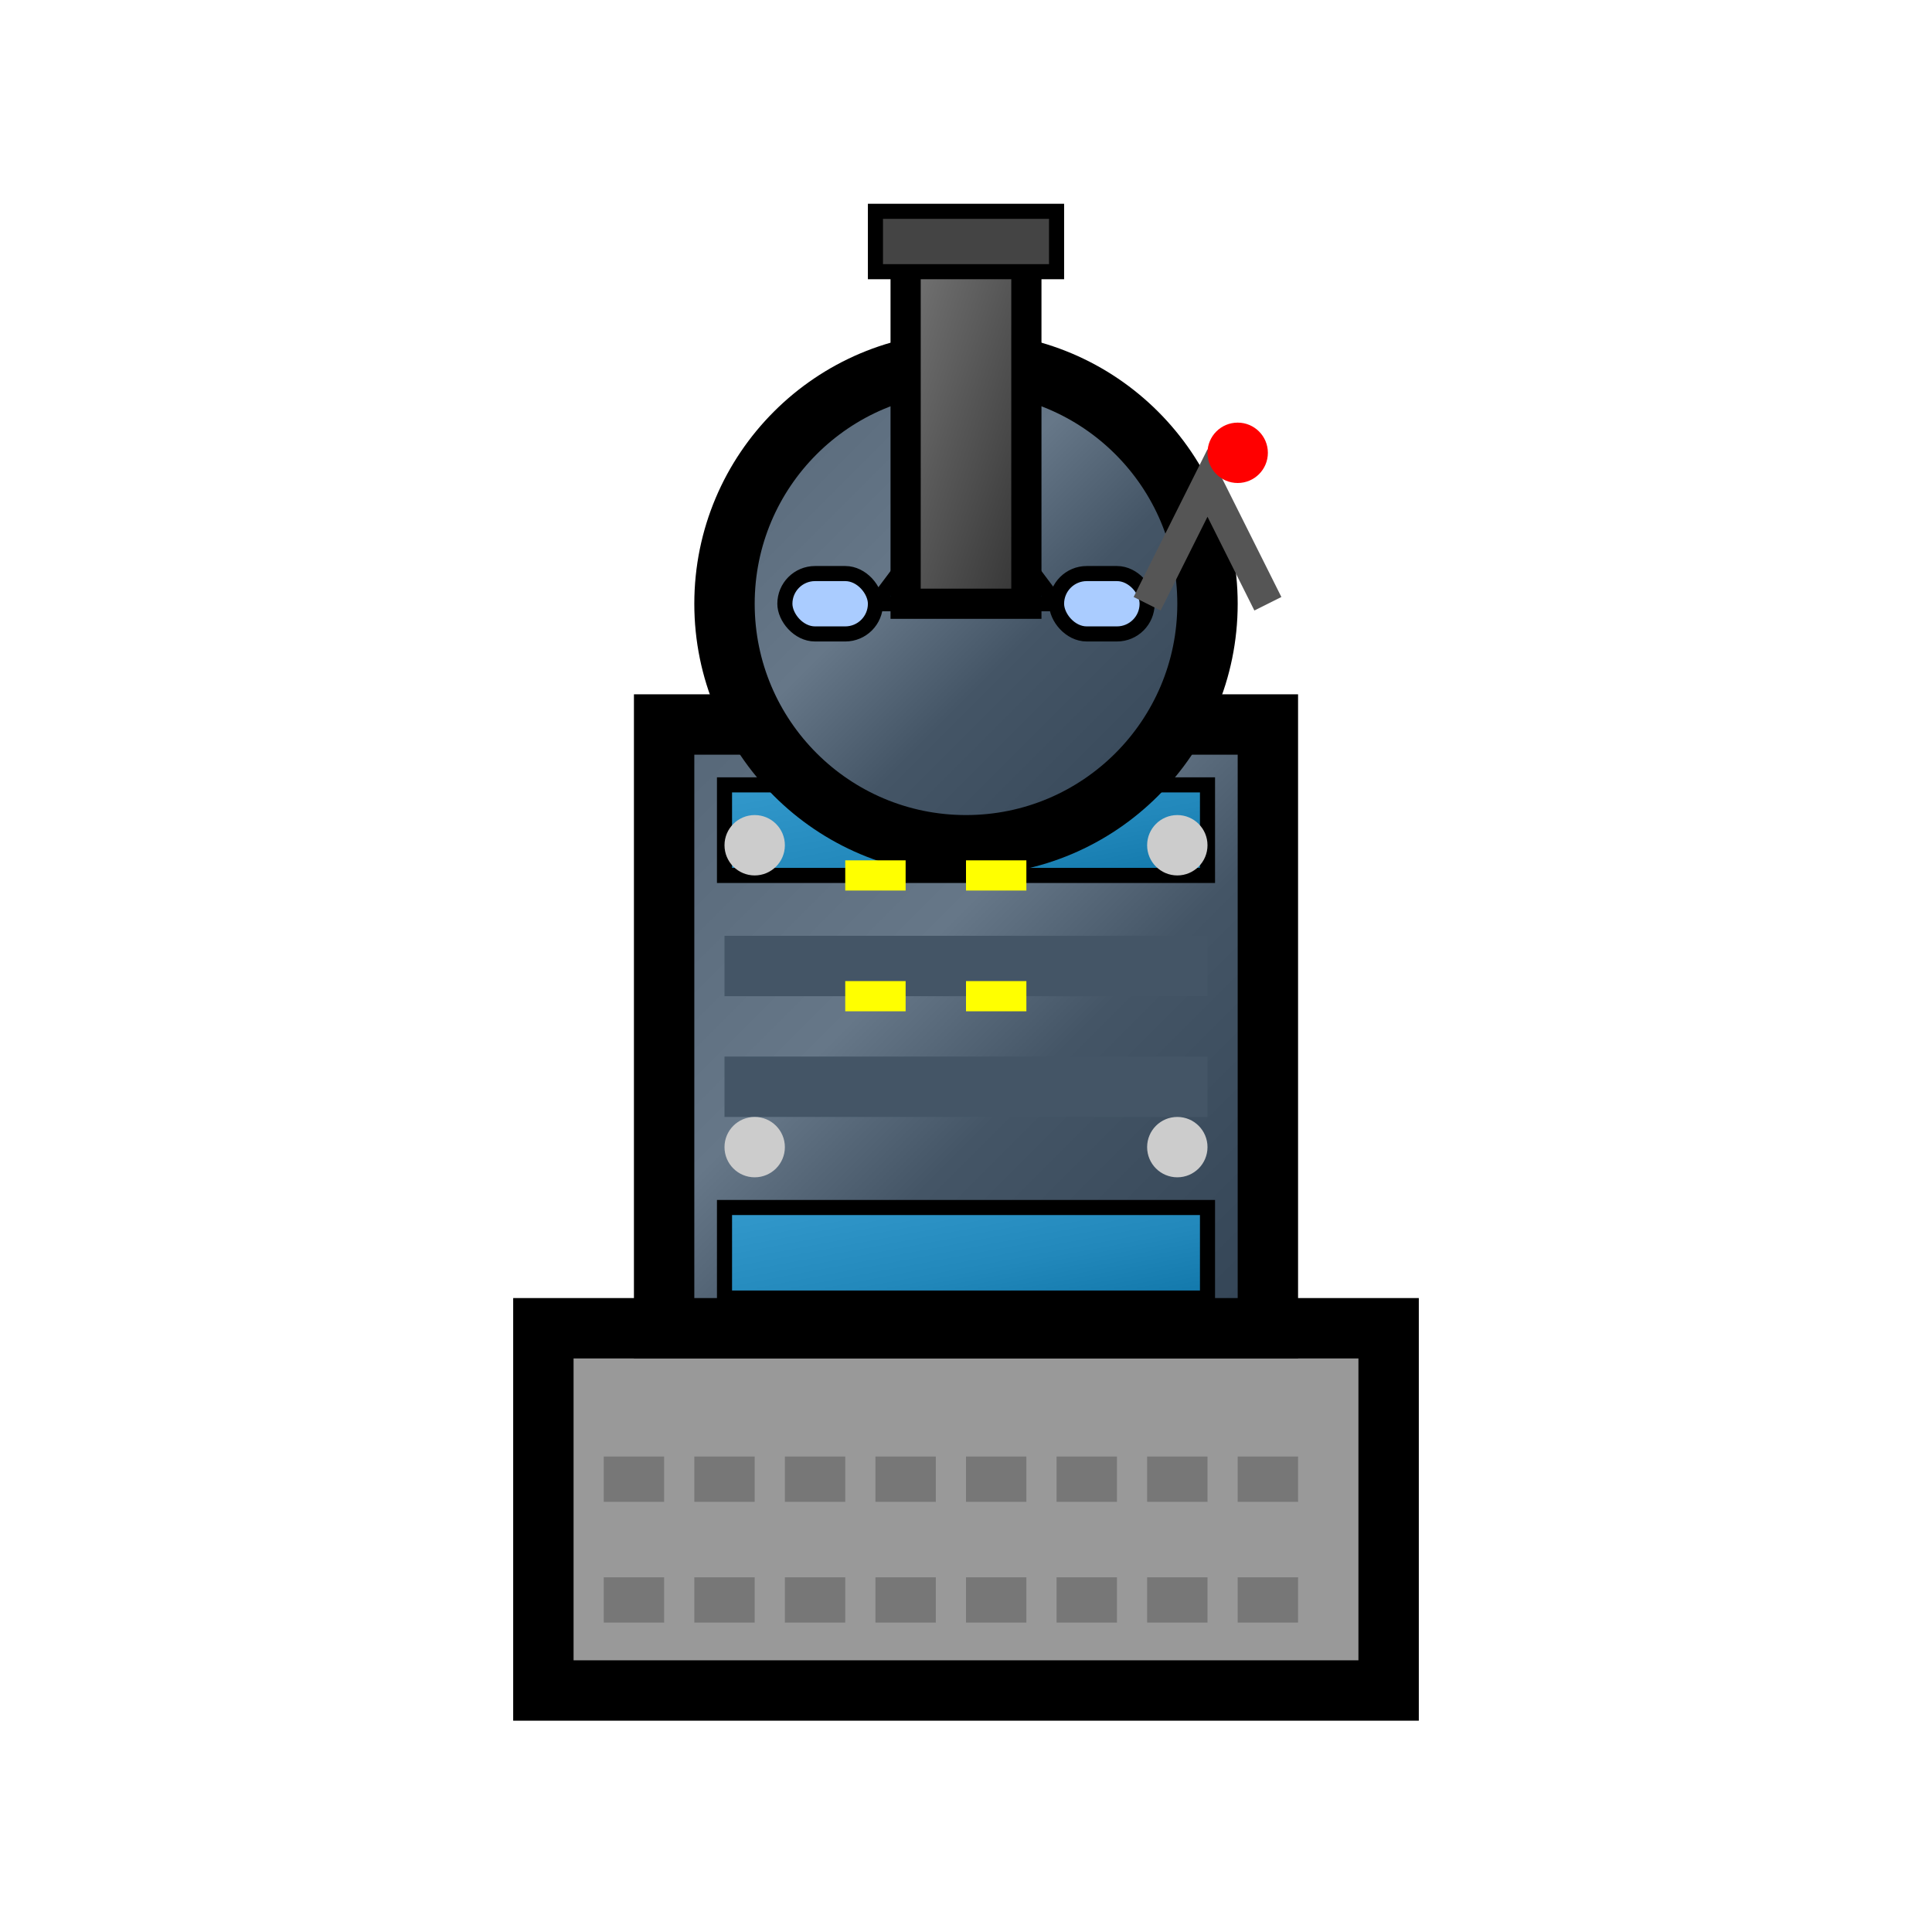 <?xml version="1.0" encoding="UTF-8"?>
<svg xmlns="http://www.w3.org/2000/svg" viewBox="0 0 64 64">
    <!-- Basic Tower (64x64) -->
    <defs>
        <!-- Allied Gradients -->
        <linearGradient id="alliedMetal" x1="0%" y1="0%" x2="100%" y2="100%">
            <stop offset="0%" style="stop-color:#567;stop-opacity:1" />
            <stop offset="40%" style="stop-color:#678;stop-opacity:1" />
            <stop offset="60%" style="stop-color:#456;stop-opacity:1" />
            <stop offset="100%" style="stop-color:#345;stop-opacity:1" />
        </linearGradient>
        
        <linearGradient id="alliedBlue" x1="0%" y1="0%" x2="100%" y2="100%">
            <stop offset="0%" style="stop-color:#39c;stop-opacity:1" />
            <stop offset="60%" style="stop-color:#28b;stop-opacity:1" />
            <stop offset="100%" style="stop-color:#17a;stop-opacity:1" />
        </linearGradient>
        
        <linearGradient id="gunMetal" x1="0%" y1="0%" x2="100%" y2="100%">
            <stop offset="0%" style="stop-color:#777;stop-opacity:1" />
            <stop offset="50%" style="stop-color:#555;stop-opacity:1" />
            <stop offset="100%" style="stop-color:#333;stop-opacity:1" />
        </linearGradient>
        
        <filter id="shadow" x="-0.2" y="-0.2" width="1.4" height="1.4">
            <feDropShadow dx="3" dy="3" stdDeviation="2" flood-color="#000" flood-opacity="0.6"/>
        </filter>

        <g id="allied-turret">
            <!-- Concrete Base -->
            <path d="M18 44 L18 56 L46 56 L46 44 Z" fill="#999" stroke="#000" stroke-width="2" />
            <path d="M20 49 L44 49" stroke="#777" stroke-width="1.5" stroke-dasharray="2 1" />
            <path d="M20 53 L44 53" stroke="#777" stroke-width="1.5" stroke-dasharray="2 1" />
            
            <!-- Main Bunker Structure -->
            <path d="M22 24 L22 44 L42 44 L42 24 Z" fill="url(#alliedMetal)" stroke="#000" stroke-width="2" />
            
            <!-- Allied Blue Accents -->
            <rect x="24" y="26" width="16" height="3" fill="url(#alliedBlue)" stroke="#000" stroke-width="0.5" />
            <rect x="24" y="40" width="16" height="3" fill="url(#alliedBlue)" stroke="#000" stroke-width="0.5" />
            
            <!-- Turret Housing -->
            <circle cx="32" cy="20" r="8" fill="url(#alliedMetal)" stroke="#000" stroke-width="2" />
            
            <!-- Faction Emblem -->
            <path d="M29 20 L35 20 L32 16 Z" fill="#17a" stroke="#000" stroke-width="0.5" />
            
            <!-- Gun Barrel -->
            <rect x="30" y="8" width="4" height="12" fill="url(#gunMetal)" stroke="#000" stroke-width="1" />
            <rect x="29" y="7" width="6" height="2" fill="#444" stroke="#000" stroke-width="0.5" />
            
            <!-- Viewport/Sensors -->
            <rect x="26" y="19" width="3" height="2" fill="#acf" stroke="#000" stroke-width="0.5" rx="1" />
            <rect x="35" y="19" width="3" height="2" fill="#acf" stroke="#000" stroke-width="0.5" rx="1" />
            
            <!-- Industrial Details -->
            <path d="M24 32 L40 32" stroke="#456" stroke-width="2" />
            <path d="M24 36" stroke="#456" stroke-width="2" />
            <path d="M24 36 L40 36" stroke="#456" stroke-width="2" />
            
            <!-- Warning Strip -->
            <path d="M28 29 L36 29" stroke="#ff0" stroke-width="1" stroke-dasharray="2 2" />
            <path d="M28 33 L36 33" stroke="#ff0" stroke-width="1" stroke-dasharray="2 2" />
            
            <!-- Metal Rivets -->
            <circle cx="25" cy="28" r="1" fill="#ccc" />
            <circle cx="39" cy="28" r="1" fill="#ccc" />
            <circle cx="25" cy="38" r="1" fill="#ccc" />
            <circle cx="39" cy="38" r="1" fill="#ccc" />
            
            <!-- Antenna -->
            <path d="M38 20 L40 16 L42 20" fill="none" stroke="#555" stroke-width="1" />
            <circle cx="41" cy="15" r="1" fill="#f00" />
        </g>
    </defs>

    <!-- Place the turret for preview -->
    <use href="#allied-turret" filter="url(#shadow)" />
</svg>